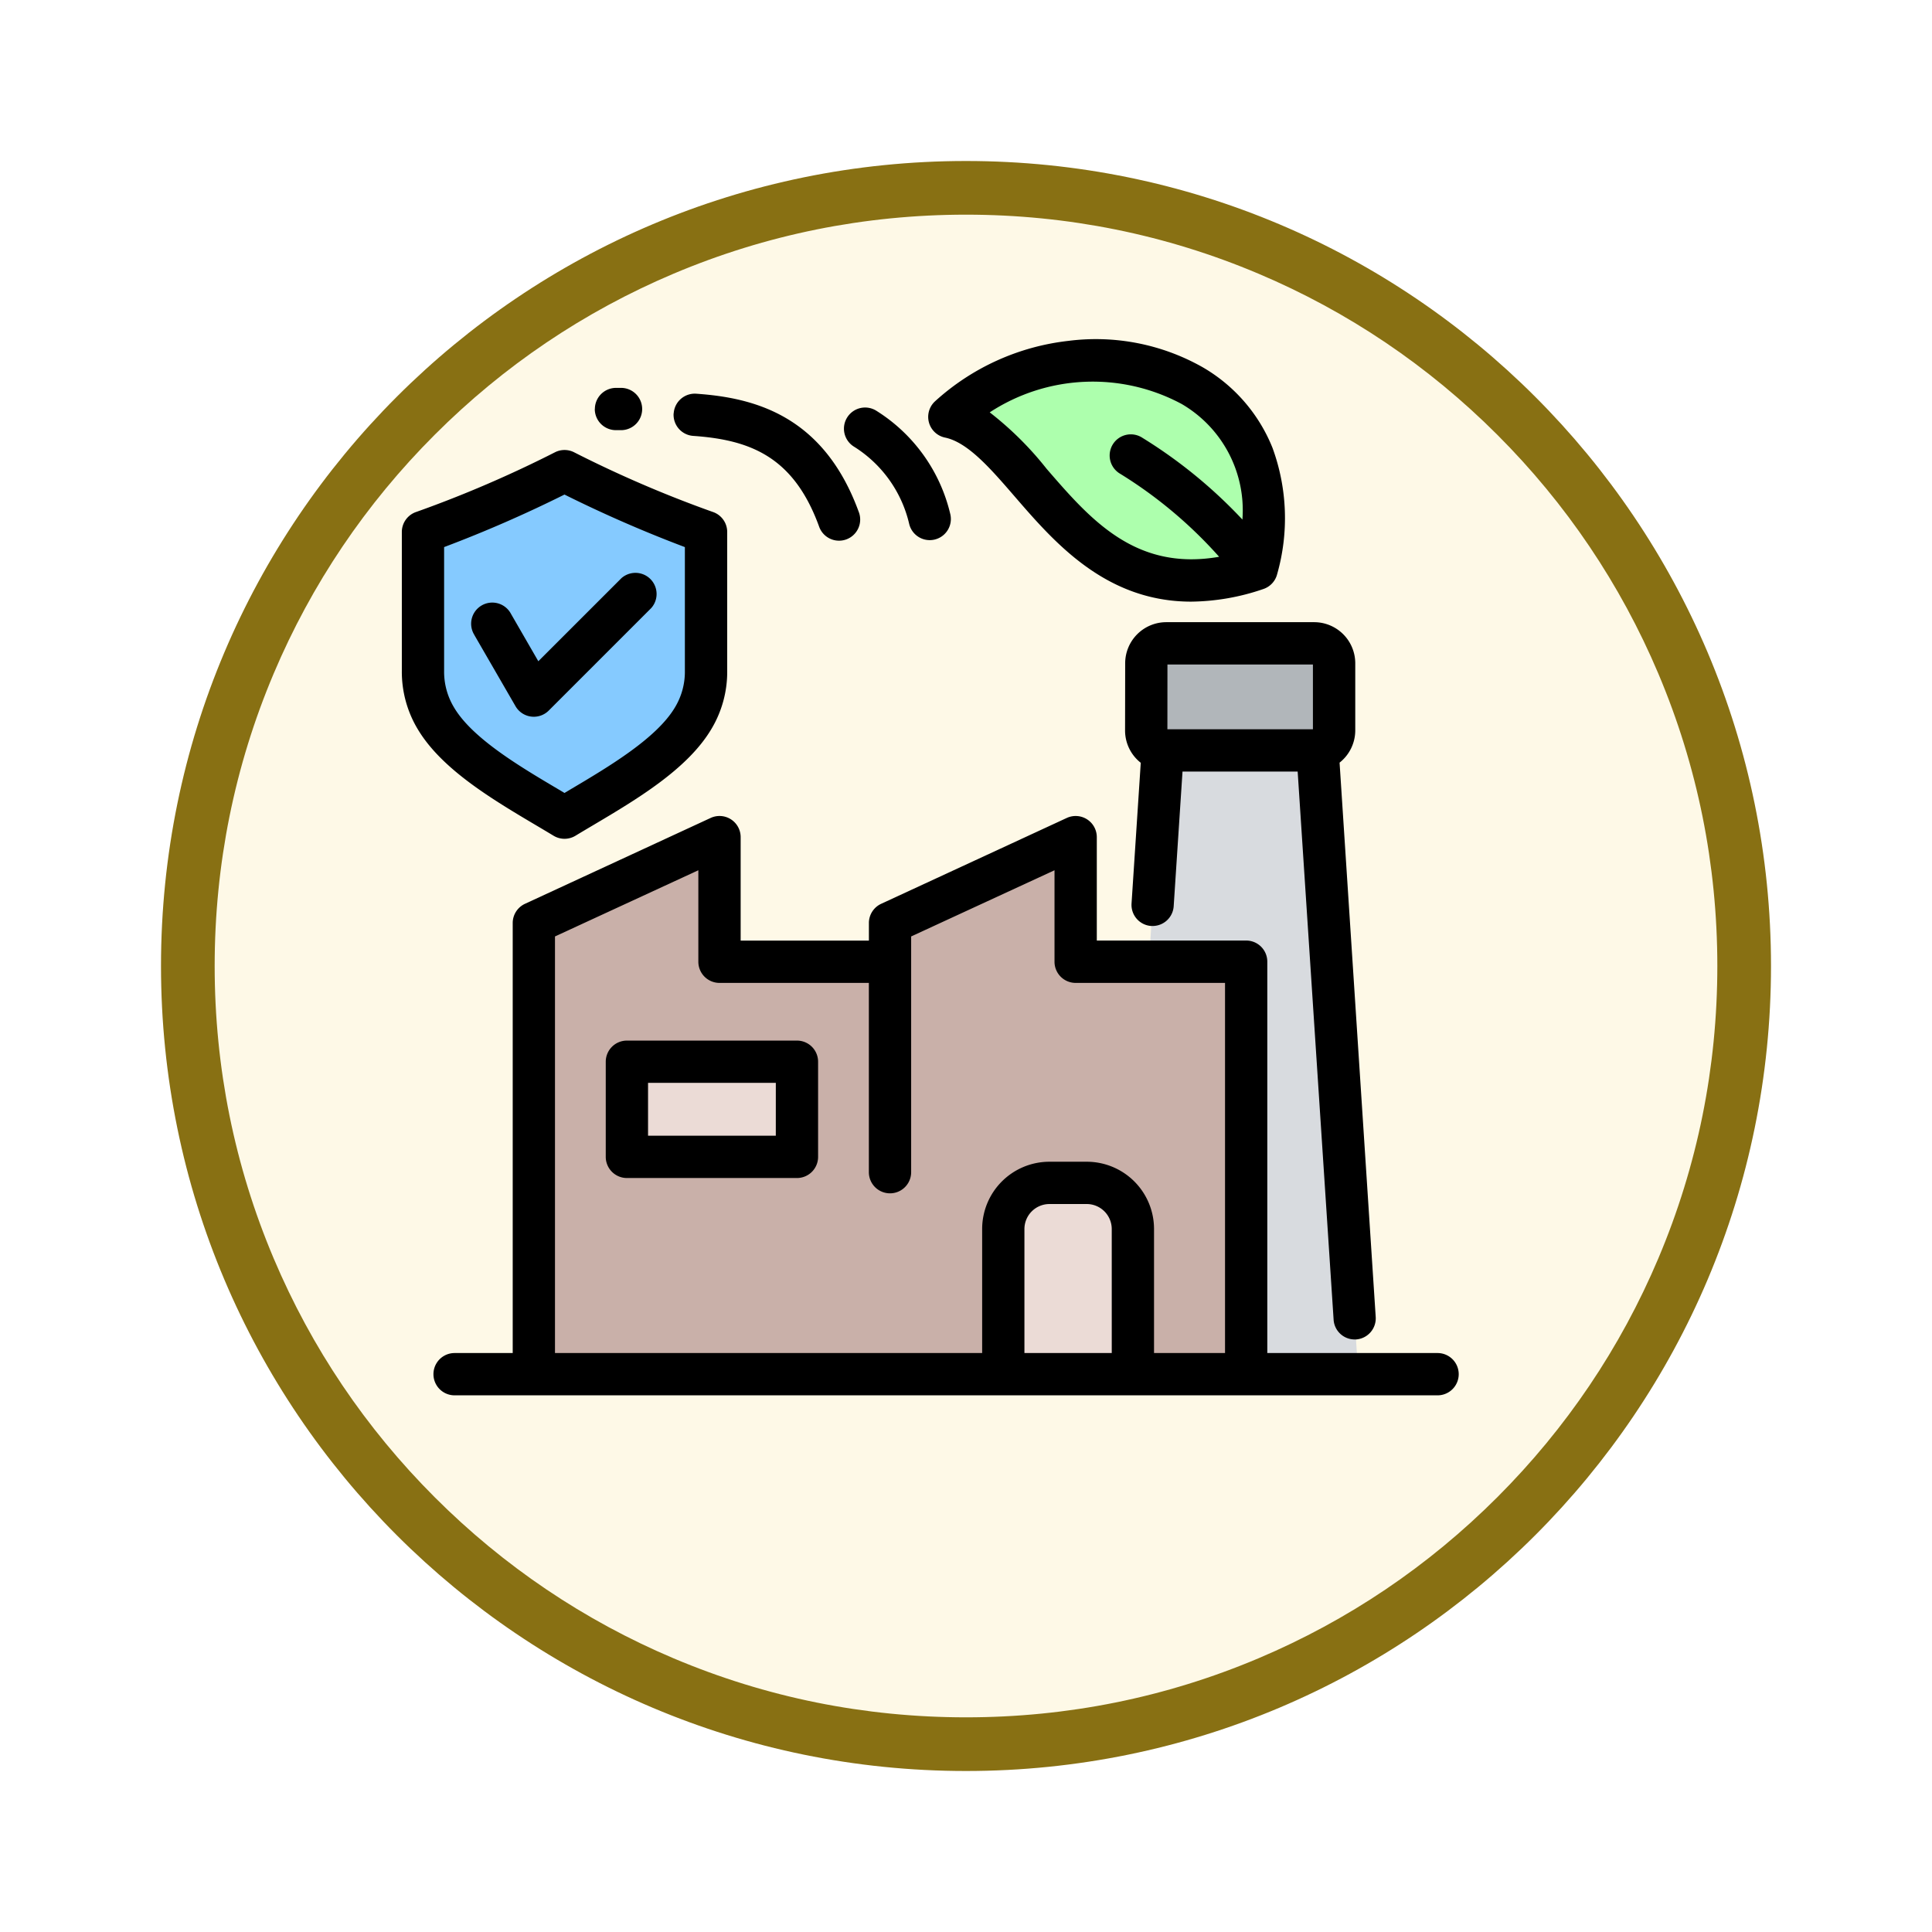 <svg xmlns="http://www.w3.org/2000/svg" xmlns:xlink="http://www.w3.org/1999/xlink" width="108" height="108" viewBox="0 0 108 108">
  <defs>
    <filter id="Trazado_904820" x="0" y="0" width="108" height="108" filterUnits="userSpaceOnUse">
      <feOffset dy="3" input="SourceAlpha"/>
      <feGaussianBlur stdDeviation="3" result="blur"/>
      <feFlood flood-opacity="0.161"/>
      <feComposite operator="in" in2="blur"/>
      <feComposite in="SourceGraphic"/>
    </filter>
  </defs>
  <g id="Grupo_1210176" data-name="Grupo 1210176" transform="translate(-611 -775.966)">
    <g id="Grupo_1210073" data-name="Grupo 1210073" transform="translate(0 -669.034)">
      <g id="Grupo_1206691" data-name="Grupo 1206691" transform="translate(411 683)">
        <g id="Grupo_1202705" data-name="Grupo 1202705" transform="translate(209 768)">
          <g id="Grupo_1173585" data-name="Grupo 1173585" transform="translate(0 0)">
            <g id="Grupo_1173428" data-name="Grupo 1173428">
              <g id="Grupo_1171958" data-name="Grupo 1171958">
                <g id="Grupo_1167341" data-name="Grupo 1167341">
                  <g id="Grupo_1166792" data-name="Grupo 1166792">
                    <g transform="matrix(1, 0, 0, 1, -9, -6)" filter="url(#Trazado_904820)">
                      <g id="Trazado_904820-2" data-name="Trazado 904820" transform="translate(9 6)" fill="#fef9e7">
                        <path d="M 45 88.5 C 39.127 88.5 33.43 87.35 28.068 85.082 C 22.889 82.891 18.236 79.755 14.241 75.759 C 10.245 71.764 7.109 67.111 4.918 61.932 C 2.65 56.57 1.5 50.873 1.5 45 C 1.5 39.127 2.65 33.43 4.918 28.068 C 7.109 22.889 10.245 18.236 14.241 14.241 C 18.236 10.245 22.889 7.109 28.068 4.918 C 33.43 2.65 39.127 1.5 45 1.5 C 50.873 1.5 56.57 2.65 61.932 4.918 C 67.111 7.109 71.764 10.245 75.759 14.241 C 79.755 18.236 82.891 22.889 85.082 28.068 C 87.35 33.43 88.5 39.127 88.5 45 C 88.5 50.873 87.35 56.57 85.082 61.932 C 82.891 67.111 79.755 71.764 75.759 75.759 C 71.764 79.755 67.111 82.891 61.932 85.082 C 56.57 87.35 50.873 88.5 45 88.5 Z" stroke="none"/>
                        <path d="M 45 3 C 39.329 3 33.829 4.11 28.653 6.299 C 23.652 8.415 19.16 11.443 15.302 15.302 C 11.443 19.16 8.415 23.652 6.299 28.653 C 4.11 33.829 3 39.329 3 45 C 3 50.671 4.11 56.171 6.299 61.347 C 8.415 66.348 11.443 70.84 15.302 74.698 C 19.16 78.557 23.652 81.585 28.653 83.701 C 33.829 85.89 39.329 87 45 87 C 50.671 87 56.171 85.89 61.347 83.701 C 66.348 81.585 70.84 78.557 74.698 74.698 C 78.557 70.84 81.585 66.348 83.701 61.347 C 85.89 56.171 87 50.671 87 45 C 87 39.329 85.89 33.829 83.701 28.653 C 81.585 23.652 78.557 19.16 74.698 15.302 C 70.84 11.443 66.348 8.415 61.347 6.299 C 56.171 4.11 50.671 3 45 3 M 45 0 C 69.853 0 90 20.147 90 45 C 90 69.853 69.853 90 45 90 C 20.147 90 -7.62939453125e-06 69.853 -7.62939453125e-06 45 C -7.62939453125e-06 20.147 20.147 0 45 0 Z" stroke="none" fill="#887013"/>
                      </g>
                    </g>
                  </g>
                </g>
              </g>
            </g>
          </g>
        </g>
      </g>
    </g>
    <g id="carbon-neutral_18493479" transform="translate(627.403 788.686)">
      <path id="Trazado_1049590" data-name="Trazado 1049590" d="M264.972,19.4c6.893-6.359,20-2.888,17.181,8.5C271.993,31.279,269.7,20.378,264.972,19.4Z" transform="translate(-228.315 -8.818)" fill="#adffad" fill-rule="evenodd"/>
      <path id="Trazado_1049591" data-name="Trazado 1049591" d="M348.972,200.558l-2.282,34.886H359.9l-2.282-34.886a1.111,1.111,0,0,1-.191.017h-8.262a1.11,1.11,0,0,1-.191-.017Z" transform="translate(-300.375 -171.346)" fill="#d8dbdf" fill-rule="evenodd"/>
      <path id="Trazado_1049592" data-name="Trazado 1049592" d="M359.284,150.052h8.262a1.117,1.117,0,0,1,1.117,1.117v3.752a1.118,1.118,0,0,1-1.117,1.117h-8.262a1.117,1.117,0,0,1-1.117-1.117v-3.752a1.117,1.117,0,0,1,1.117-1.117Z" transform="translate(-310.496 -126.808)" fill="#b1b6ba"/>
      <path id="Trazado_1049593" data-name="Trazado 1049593" d="M88.41,248.708v-2.166l10.378-4.8v6.963h9.532v23.056H68.5V246.541l10.378-4.8v6.963Z" transform="translate(-55.063 -207.665)" fill="#c9b0a9" fill-rule="evenodd"/>
      <path id="Trazado_1049594" data-name="Trazado 1049594" d="M293.123,405.256h2.093a2.584,2.584,0,0,1,2.576,2.576v8.119h-7.246v-8.119A2.584,2.584,0,0,1,293.123,405.256Z" transform="translate(-250.867 -351.852)" fill="#ebdbd6" fill-rule="evenodd"/>
      <path id="Trazado_1049595" data-name="Trazado 1049595" d="M112.514,347.946h9.507v5.318h-9.507Z" transform="translate(-93.874 -301.315)" fill="#ebdbd6"/>
      <g id="Grupo_1210175" data-name="Grupo 1210175" transform="translate(6.059 6.249)">
        <path id="Trazado_1049596" data-name="Trazado 1049596" d="M23.967,87.959c2.5-1.511,5.848-3.293,7.191-5.555a5.056,5.056,0,0,0,.721-2.655V71.989a66.724,66.724,0,0,1-7.912-3.4,66.725,66.725,0,0,1-7.912,3.4v7.759a5.056,5.056,0,0,0,.721,2.655c1.344,2.262,4.691,4.044,7.191,5.555Z" transform="translate(-14.874 -61.221)" fill="#85caff" fill-rule="evenodd"/>
        <path id="Trazado_1049597" data-name="Trazado 1049597" d="M10.118,22.78A1.182,1.182,0,1,1,12.164,21.6l1.526,2.644,4.641-4.64A1.182,1.182,0,0,1,20,21.273L14.273,27a1.181,1.181,0,0,1-1.859-.244l-2.3-3.978ZM8.423,17.863v6.914a3.865,3.865,0,0,0,.556,2.052C10,28.555,12.665,30.134,14.806,31.4l.347.207L15.5,31.4c2.14-1.269,4.8-2.848,5.826-4.574a3.848,3.848,0,0,0,.556-2.052V17.863a72.4,72.4,0,0,1-6.73-2.937,72.161,72.161,0,0,1-6.73,2.937ZM13.6,33.436c.323.191.639.379.943.563a1.184,1.184,0,0,0,1.223,0c.3-.183.619-.371.942-.563,2.494-1.479,5.32-3.156,6.654-5.4a6.209,6.209,0,0,0,.886-3.259V17.018a1.181,1.181,0,0,0-.817-1.124,66.065,66.065,0,0,1-7.765-3.343,1.184,1.184,0,0,0-1.022,0,65.989,65.989,0,0,1-7.767,3.343,1.182,1.182,0,0,0-.817,1.124v7.759a6.221,6.221,0,0,0,.886,3.259C8.28,30.28,11.105,31.957,13.6,33.436ZM30.965,10.6a1.182,1.182,0,0,1,1.635-.349,9.327,9.327,0,0,1,4.117,5.759,1.181,1.181,0,1,1-2.294.565,6.952,6.952,0,0,0-3.11-4.341,1.181,1.181,0,0,1-.348-1.634Zm-9.708-.211a1.181,1.181,0,0,1,1.261-1.1c3.186.223,7.1,1.174,9.079,6.594a1.182,1.182,0,1,1-2.219.812c-1.419-3.881-3.835-4.825-7.025-5.048a1.181,1.181,0,0,1-1.1-1.262Zm-4.406-.239a1.183,1.183,0,0,1,1.177-1.187h.319a1.182,1.182,0,0,1,0,2.363l-.313,0h-.006a1.182,1.182,0,0,1-1.182-1.177ZM26.965,50.768H19.823V47.813h7.143Zm1.182-5.318H18.641a1.182,1.182,0,0,0-1.182,1.181V51.95a1.183,1.183,0,0,0,1.182,1.182h9.506a1.182,1.182,0,0,0,1.182-1.182V46.631A1.181,1.181,0,0,0,28.147,45.45ZM52.077,62.916V42.225h-8.35a1.182,1.182,0,0,1-1.182-1.182V35.928l-8.014,3.7V52.806a1.182,1.182,0,0,1-2.364,0V42.225H23.817a1.183,1.183,0,0,1-1.182-1.182V35.928l-8.014,3.7V62.916H38.5V55.98a3.762,3.762,0,0,1,3.757-3.758h2.094a3.761,3.761,0,0,1,3.757,3.758v6.936h3.969Zm-6.332,0H40.863V55.98a1.4,1.4,0,0,1,1.394-1.394h2.094a1.4,1.4,0,0,1,1.393,1.394Zm18.213,0a1.182,1.182,0,0,1,0,2.364H9.009a1.182,1.182,0,1,1,0-2.364h3.249V38.877a1.183,1.183,0,0,1,.685-1.073l10.379-4.8A1.181,1.181,0,0,1,25,34.08v5.781h7.169v-.984a1.181,1.181,0,0,1,.685-1.073l10.377-4.8a1.182,1.182,0,0,1,1.678,1.072v5.781h8.35a1.181,1.181,0,0,1,1.181,1.182V62.916h9.517Zm-15.1-38.491h8.132v3.622H48.855Zm-2.363-.065a2.3,2.3,0,0,1,2.3-2.3h8.262a2.3,2.3,0,0,1,2.3,2.3v3.752a2.3,2.3,0,0,1-.877,1.8L60.5,60.9a1.183,1.183,0,0,1-1.1,1.256l-.08,0a1.178,1.178,0,0,1-1.173-1.1L56.137,30.411H49.7l-.493,7.526a1.182,1.182,0,0,1-1.178,1.106l-.078,0a1.182,1.182,0,0,1-1.1-1.256l.515-7.867a2.294,2.294,0,0,1-.877-1.8Zm3.13-14.513a6.875,6.875,0,0,1,3.424,6.477,27.2,27.2,0,0,0-5.591-4.57,1.182,1.182,0,1,0-1.241,2.011,24.825,24.825,0,0,1,5.53,4.64c-4.686.817-7.2-2.093-9.643-4.917a18.477,18.477,0,0,0-3.181-3.157,10.515,10.515,0,0,1,10.7-.484Zm-13.2,1.894c1.276.264,2.547,1.735,3.893,3.292,2.214,2.562,5.079,5.879,9.869,5.879a12.753,12.753,0,0,0,4.031-.705,1.183,1.183,0,0,0,.774-.837,11.426,11.426,0,0,0-.26-7.051,9.134,9.134,0,0,0-3.9-4.507,12.12,12.12,0,0,0-7.519-1.476,13.286,13.286,0,0,0-7.449,3.379,1.182,1.182,0,0,0,.562,2.026Z" transform="translate(-6.059 -6.249)" fill-rule="evenodd"/>
      </g>
    </g>
  </g>
</svg>
